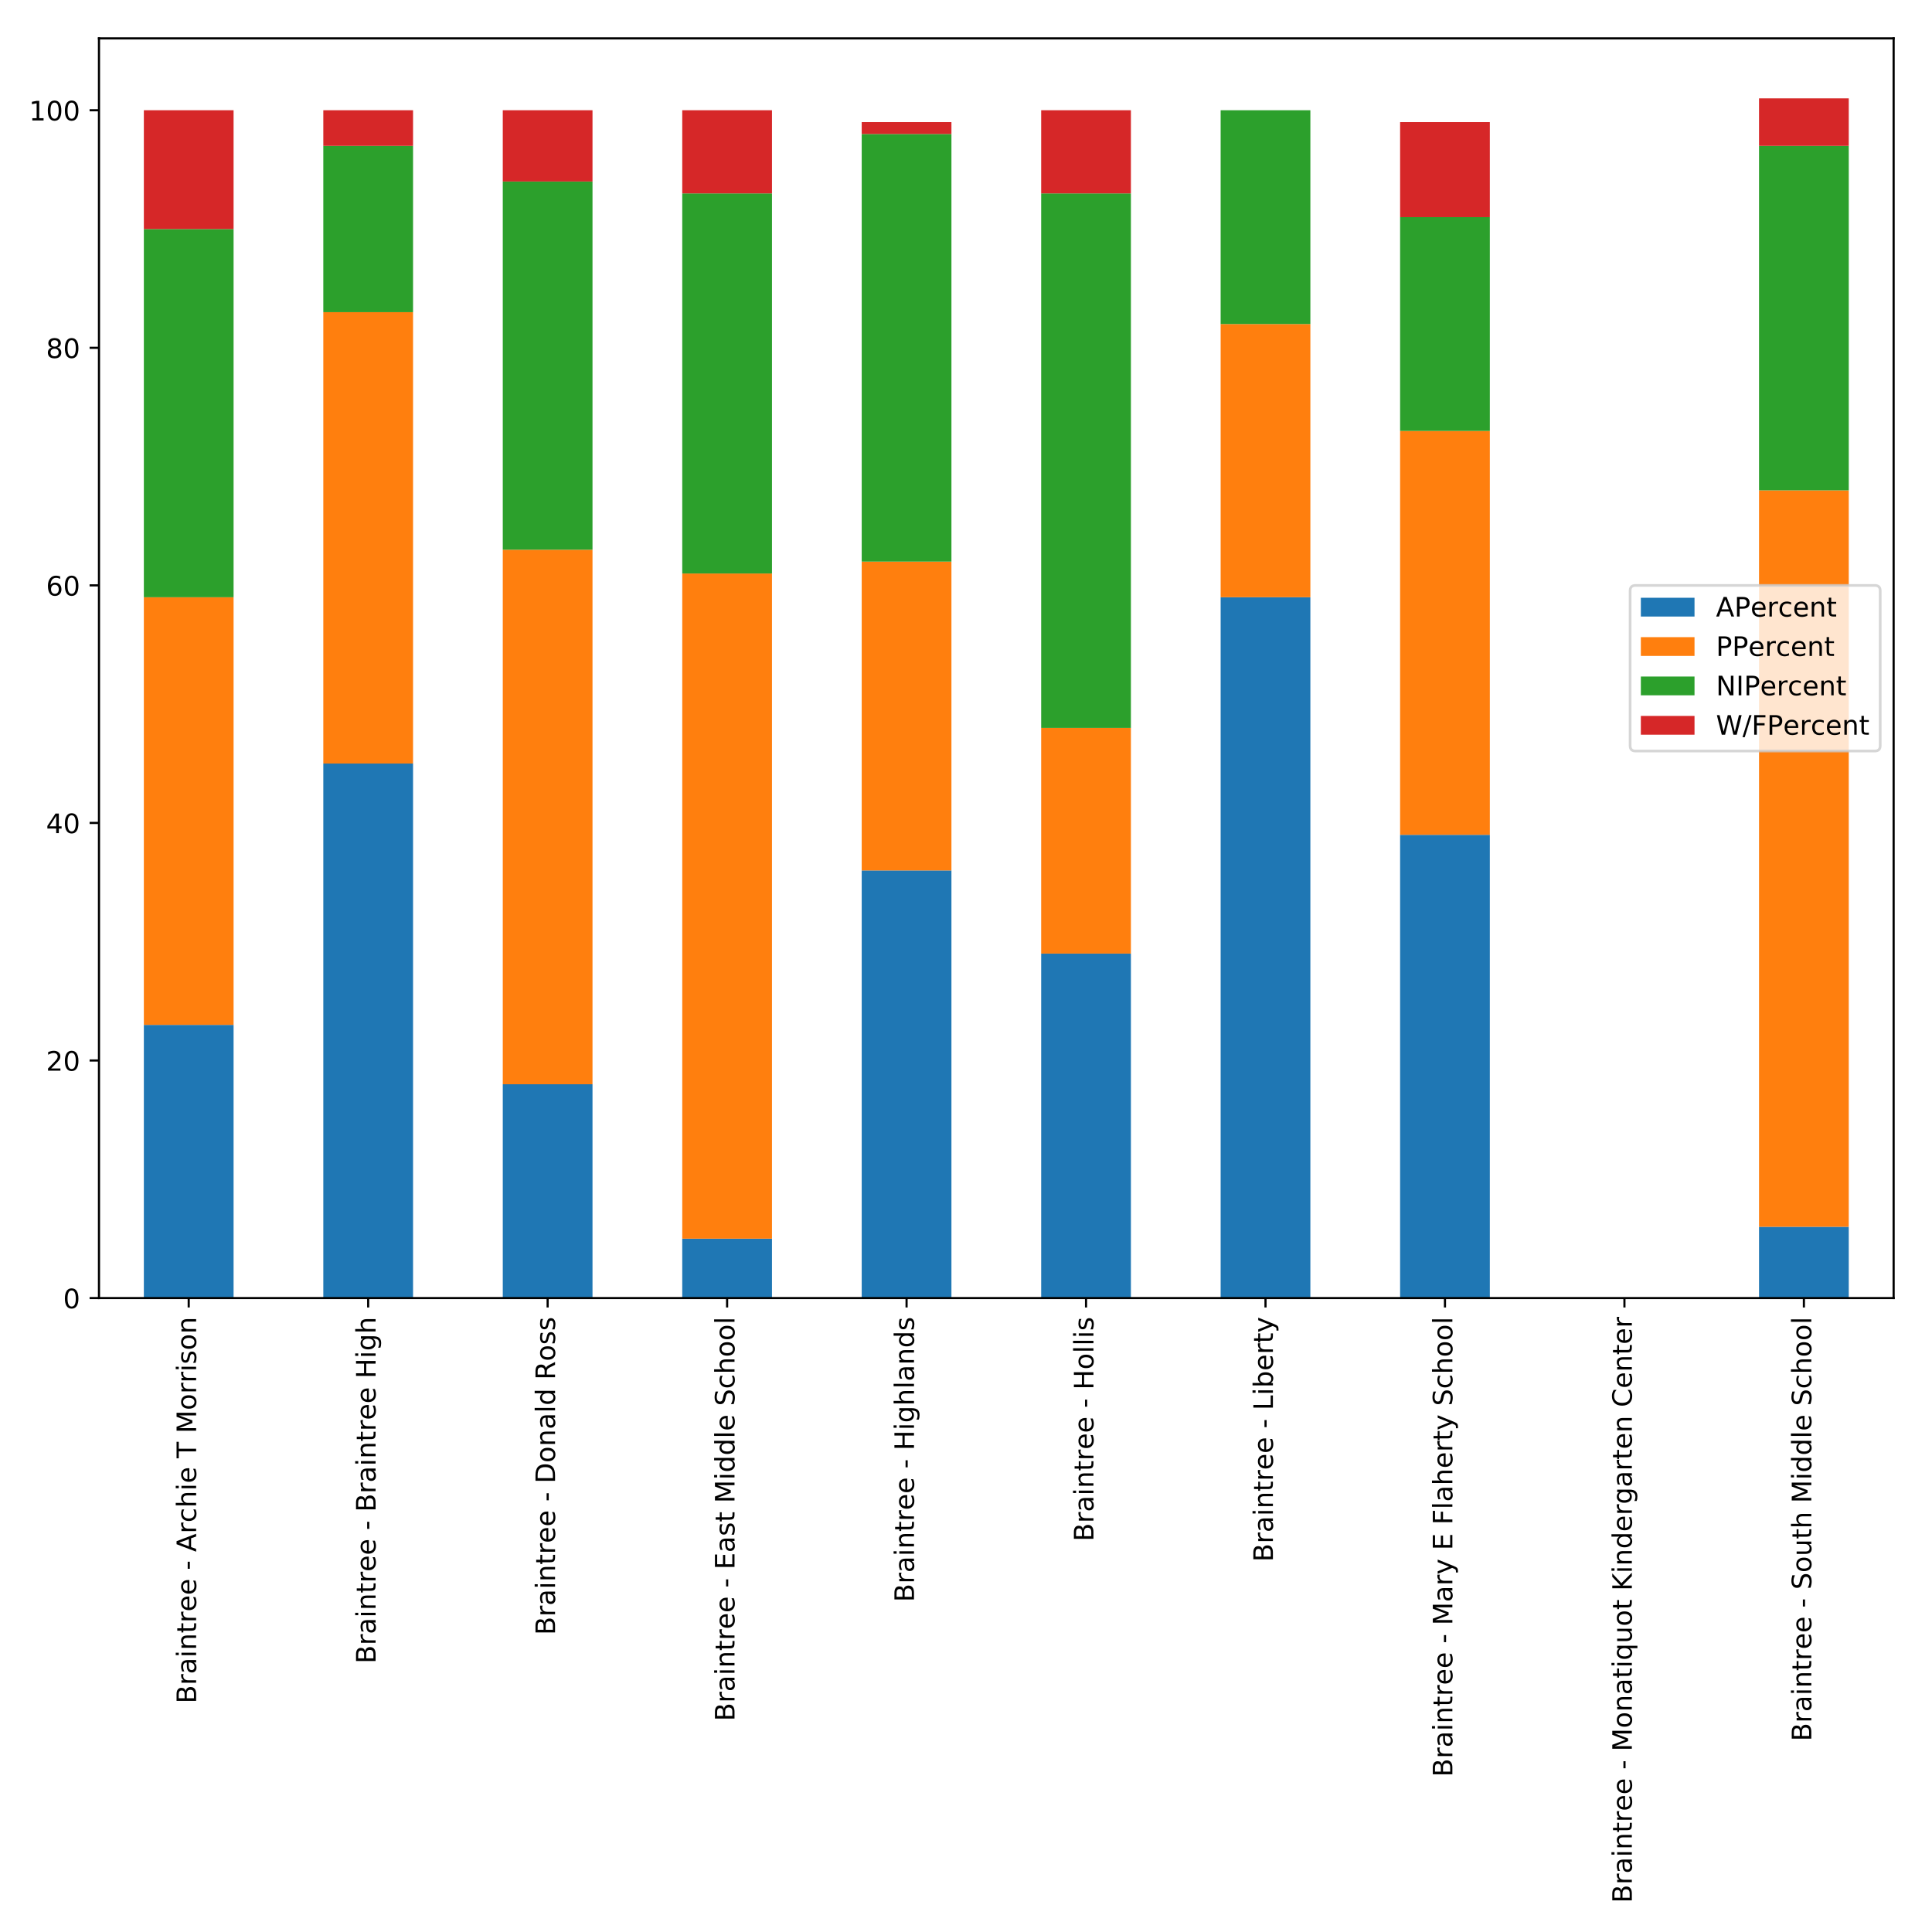 <?xml version="1.0" encoding="utf-8" standalone="no"?>
<!DOCTYPE svg PUBLIC "-//W3C//DTD SVG 1.1//EN"
  "http://www.w3.org/Graphics/SVG/1.1/DTD/svg11.dtd">
<!-- Created with matplotlib (http://matplotlib.org/) -->
<svg height="720pt" version="1.1" viewBox="0 0 720 720" width="720pt" xmlns="http://www.w3.org/2000/svg" xmlns:xlink="http://www.w3.org/1999/xlink">
 <defs>
  <style type="text/css">
*{stroke-linecap:butt;stroke-linejoin:round;}
  </style>
 </defs>
 <g id="figure_1">
  <g id="patch_1">
   <path d="M 0 720 
L 720 720 
L 720 0 
L 0 0 
z
" style="fill:#ffffff;"/>
  </g>
  <g id="axes_1">
   <g id="patch_2">
    <path d="M 36.888 483.753 
L 705.7 483.753 
L 705.7 14.3 
L 36.888 14.3 
z
" style="fill:#ffffff;"/>
   </g>
   <g id="patch_3">
    <path clip-path="url(#pfa1f91195d)" d="M 53.608 483.753 
L 87.048 483.753 
L 87.048 381.939 
L 53.608 381.939 
z
" style="fill:#1f77b4;"/>
   </g>
   <g id="patch_4">
    <path clip-path="url(#pfa1f91195d)" d="M 120.489 483.753 
L 153.93 483.753 
L 153.93 284.551 
L 120.489 284.551 
z
" style="fill:#1f77b4;"/>
   </g>
   <g id="patch_5">
    <path clip-path="url(#pfa1f91195d)" d="M 187.37 483.753 
L 220.811 483.753 
L 220.811 404.072 
L 187.37 404.072 
z
" style="fill:#1f77b4;"/>
   </g>
   <g id="patch_6">
    <path clip-path="url(#pfa1f91195d)" d="M 254.252 483.753 
L 287.692 483.753 
L 287.692 461.62 
L 254.252 461.62 
z
" style="fill:#1f77b4;"/>
   </g>
   <g id="patch_7">
    <path clip-path="url(#pfa1f91195d)" d="M 321.133 483.753 
L 354.573 483.753 
L 354.573 324.391 
L 321.133 324.391 
z
" style="fill:#1f77b4;"/>
   </g>
   <g id="patch_8">
    <path clip-path="url(#pfa1f91195d)" d="M 388.014 483.753 
L 421.455 483.753 
L 421.455 355.378 
L 388.014 355.378 
z
" style="fill:#1f77b4;"/>
   </g>
   <g id="patch_9">
    <path clip-path="url(#pfa1f91195d)" d="M 454.895 483.753 
L 488.336 483.753 
L 488.336 222.577 
L 454.895 222.577 
z
" style="fill:#1f77b4;"/>
   </g>
   <g id="patch_10">
    <path clip-path="url(#pfa1f91195d)" d="M 521.777 483.753 
L 555.217 483.753 
L 555.217 311.111 
L 521.777 311.111 
z
" style="fill:#1f77b4;"/>
   </g>
   <g id="patch_11">
    <path clip-path="url(#pfa1f91195d)" d="M 588.658 483.753 
L 622.098 483.753 
L 622.098 483.753 
L 588.658 483.753 
z
" style="fill:#1f77b4;"/>
   </g>
   <g id="patch_12">
    <path clip-path="url(#pfa1f91195d)" d="M 655.539 483.753 
L 688.98 483.753 
L 688.98 457.193 
L 655.539 457.193 
z
" style="fill:#1f77b4;"/>
   </g>
   <g id="patch_13">
    <path clip-path="url(#pfa1f91195d)" d="M 53.608 381.939 
L 87.048 381.939 
L 87.048 222.577 
L 53.608 222.577 
z
" style="fill:#ff7f0e;"/>
   </g>
   <g id="patch_14">
    <path clip-path="url(#pfa1f91195d)" d="M 120.489 284.551 
L 153.93 284.551 
L 153.93 116.336 
L 120.489 116.336 
z
" style="fill:#ff7f0e;"/>
   </g>
   <g id="patch_15">
    <path clip-path="url(#pfa1f91195d)" d="M 187.37 404.072 
L 220.811 404.072 
L 220.811 204.87 
L 187.37 204.87 
z
" style="fill:#ff7f0e;"/>
   </g>
   <g id="patch_16">
    <path clip-path="url(#pfa1f91195d)" d="M 254.252 461.62 
L 287.692 461.62 
L 287.692 213.724 
L 254.252 213.724 
z
" style="fill:#ff7f0e;"/>
   </g>
   <g id="patch_17">
    <path clip-path="url(#pfa1f91195d)" d="M 321.133 324.391 
L 354.573 324.391 
L 354.573 209.297 
L 321.133 209.297 
z
" style="fill:#ff7f0e;"/>
   </g>
   <g id="patch_18">
    <path clip-path="url(#pfa1f91195d)" d="M 388.014 355.378 
L 421.455 355.378 
L 421.455 271.271 
L 388.014 271.271 
z
" style="fill:#ff7f0e;"/>
   </g>
   <g id="patch_19">
    <path clip-path="url(#pfa1f91195d)" d="M 454.895 222.577 
L 488.336 222.577 
L 488.336 120.762 
L 454.895 120.762 
z
" style="fill:#ff7f0e;"/>
   </g>
   <g id="patch_20">
    <path clip-path="url(#pfa1f91195d)" d="M 521.777 311.111 
L 555.217 311.111 
L 555.217 160.603 
L 521.777 160.603 
z
" style="fill:#ff7f0e;"/>
   </g>
   <g id="patch_21">
    <path clip-path="url(#pfa1f91195d)" d="M 588.658 483.753 
L 622.098 483.753 
L 622.098 483.753 
L 588.658 483.753 
z
" style="fill:#ff7f0e;"/>
   </g>
   <g id="patch_22">
    <path clip-path="url(#pfa1f91195d)" d="M 655.539 457.193 
L 688.98 457.193 
L 688.98 182.737 
L 655.539 182.737 
z
" style="fill:#ff7f0e;"/>
   </g>
   <g id="patch_23">
    <path clip-path="url(#pfa1f91195d)" d="M 53.608 222.577 
L 87.048 222.577 
L 87.048 85.349 
L 53.608 85.349 
z
" style="fill:#2ca02c;"/>
   </g>
   <g id="patch_24">
    <path clip-path="url(#pfa1f91195d)" d="M 120.489 116.336 
L 153.93 116.336 
L 153.93 54.362 
L 120.489 54.362 
z
" style="fill:#2ca02c;"/>
   </g>
   <g id="patch_25">
    <path clip-path="url(#pfa1f91195d)" d="M 187.37 204.87 
L 220.811 204.87 
L 220.811 67.642 
L 187.37 67.642 
z
" style="fill:#2ca02c;"/>
   </g>
   <g id="patch_26">
    <path clip-path="url(#pfa1f91195d)" d="M 254.252 213.724 
L 287.692 213.724 
L 287.692 72.069 
L 254.252 72.069 
z
" style="fill:#2ca02c;"/>
   </g>
   <g id="patch_27">
    <path clip-path="url(#pfa1f91195d)" d="M 321.133 209.297 
L 354.573 209.297 
L 354.573 49.935 
L 321.133 49.935 
z
" style="fill:#2ca02c;"/>
   </g>
   <g id="patch_28">
    <path clip-path="url(#pfa1f91195d)" d="M 388.014 271.271 
L 421.455 271.271 
L 421.455 72.069 
L 388.014 72.069 
z
" style="fill:#2ca02c;"/>
   </g>
   <g id="patch_29">
    <path clip-path="url(#pfa1f91195d)" d="M 454.895 120.762 
L 488.336 120.762 
L 488.336 41.082 
L 454.895 41.082 
z
" style="fill:#2ca02c;"/>
   </g>
   <g id="patch_30">
    <path clip-path="url(#pfa1f91195d)" d="M 521.777 160.603 
L 555.217 160.603 
L 555.217 80.922 
L 521.777 80.922 
z
" style="fill:#2ca02c;"/>
   </g>
   <g id="patch_31">
    <path clip-path="url(#pfa1f91195d)" d="M 588.658 483.753 
L 622.098 483.753 
L 622.098 483.753 
L 588.658 483.753 
z
" style="fill:#2ca02c;"/>
   </g>
   <g id="patch_32">
    <path clip-path="url(#pfa1f91195d)" d="M 655.539 182.737 
L 688.98 182.737 
L 688.98 54.362 
L 655.539 54.362 
z
" style="fill:#2ca02c;"/>
   </g>
   <g id="patch_33">
    <path clip-path="url(#pfa1f91195d)" d="M 53.608 85.349 
L 87.048 85.349 
L 87.048 41.082 
L 53.608 41.082 
z
" style="fill:#d62728;"/>
   </g>
   <g id="patch_34">
    <path clip-path="url(#pfa1f91195d)" d="M 120.489 54.362 
L 153.93 54.362 
L 153.93 41.082 
L 120.489 41.082 
z
" style="fill:#d62728;"/>
   </g>
   <g id="patch_35">
    <path clip-path="url(#pfa1f91195d)" d="M 187.37 67.642 
L 220.811 67.642 
L 220.811 41.082 
L 187.37 41.082 
z
" style="fill:#d62728;"/>
   </g>
   <g id="patch_36">
    <path clip-path="url(#pfa1f91195d)" d="M 254.252 72.069 
L 287.692 72.069 
L 287.692 41.082 
L 254.252 41.082 
z
" style="fill:#d62728;"/>
   </g>
   <g id="patch_37">
    <path clip-path="url(#pfa1f91195d)" d="M 321.133 49.935 
L 354.573 49.935 
L 354.573 45.508 
L 321.133 45.508 
z
" style="fill:#d62728;"/>
   </g>
   <g id="patch_38">
    <path clip-path="url(#pfa1f91195d)" d="M 388.014 72.069 
L 421.455 72.069 
L 421.455 41.082 
L 388.014 41.082 
z
" style="fill:#d62728;"/>
   </g>
   <g id="patch_39">
    <path clip-path="url(#pfa1f91195d)" d="M 454.895 483.753 
L 488.336 483.753 
L 488.336 483.753 
L 454.895 483.753 
z
" style="fill:#d62728;"/>
   </g>
   <g id="patch_40">
    <path clip-path="url(#pfa1f91195d)" d="M 521.777 80.922 
L 555.217 80.922 
L 555.217 45.508 
L 521.777 45.508 
z
" style="fill:#d62728;"/>
   </g>
   <g id="patch_41">
    <path clip-path="url(#pfa1f91195d)" d="M 588.658 483.753 
L 622.098 483.753 
L 622.098 483.753 
L 588.658 483.753 
z
" style="fill:#d62728;"/>
   </g>
   <g id="patch_42">
    <path clip-path="url(#pfa1f91195d)" d="M 655.539 54.362 
L 688.98 54.362 
L 688.98 36.655 
L 655.539 36.655 
z
" style="fill:#d62728;"/>
   </g>
   <g id="matplotlib.axis_1">
    <g id="xtick_1">
     <g id="line2d_1">
      <defs>
       <path d="M 0 0 
L 0 3.5 
" id="m76ade1bb5c" style="stroke:#000000;stroke-width:0.8;"/>
      </defs>
      <g>
       <use style="stroke:#000000;stroke-width:0.8;" x="70.328" xlink:href="#m76ade1bb5c" y="483.753"/>
      </g>
     </g>
     <g id="text_1">
      <!-- Braintree - Archie T Morrison -->
      <defs>
       <path d="M 19.672 34.812 
L 19.672 8.109 
L 35.5 8.109 
Q 43.453 8.109 47.281 11.406 
Q 51.125 14.703 51.125 21.484 
Q 51.125 28.328 47.281 31.562 
Q 43.453 34.812 35.5 34.812 
z
M 19.672 64.797 
L 19.672 42.828 
L 34.281 42.828 
Q 41.5 42.828 45.031 45.531 
Q 48.578 48.25 48.578 53.812 
Q 48.578 59.328 45.031 62.062 
Q 41.5 64.797 34.281 64.797 
z
M 9.812 72.906 
L 35.016 72.906 
Q 46.297 72.906 52.391 68.219 
Q 58.5 63.531 58.5 54.891 
Q 58.5 48.188 55.375 44.234 
Q 52.25 40.281 46.188 39.312 
Q 53.469 37.75 57.5 32.781 
Q 61.531 27.828 61.531 20.406 
Q 61.531 10.641 54.891 5.312 
Q 48.25 0 35.984 0 
L 9.812 0 
z
" id="DejaVuSans-42"/>
       <path d="M 41.109 46.297 
Q 39.594 47.172 37.812 47.578 
Q 36.031 48 33.891 48 
Q 26.266 48 22.188 43.047 
Q 18.109 38.094 18.109 28.812 
L 18.109 0 
L 9.078 0 
L 9.078 54.688 
L 18.109 54.688 
L 18.109 46.188 
Q 20.953 51.172 25.484 53.578 
Q 30.031 56 36.531 56 
Q 37.453 56 38.578 55.875 
Q 39.703 55.766 41.062 55.516 
z
" id="DejaVuSans-72"/>
       <path d="M 34.281 27.484 
Q 23.391 27.484 19.188 25 
Q 14.984 22.516 14.984 16.5 
Q 14.984 11.719 18.141 8.906 
Q 21.297 6.109 26.703 6.109 
Q 34.188 6.109 38.703 11.406 
Q 43.219 16.703 43.219 25.484 
L 43.219 27.484 
z
M 52.203 31.203 
L 52.203 0 
L 43.219 0 
L 43.219 8.297 
Q 40.141 3.328 35.547 0.953 
Q 30.953 -1.422 24.312 -1.422 
Q 15.922 -1.422 10.953 3.297 
Q 6 8.016 6 15.922 
Q 6 25.141 12.172 29.828 
Q 18.359 34.516 30.609 34.516 
L 43.219 34.516 
L 43.219 35.406 
Q 43.219 41.609 39.141 45 
Q 35.062 48.391 27.688 48.391 
Q 23 48.391 18.547 47.266 
Q 14.109 46.141 10.016 43.891 
L 10.016 52.203 
Q 14.938 54.109 19.578 55.047 
Q 24.219 56 28.609 56 
Q 40.484 56 46.344 49.844 
Q 52.203 43.703 52.203 31.203 
z
" id="DejaVuSans-61"/>
       <path d="M 9.422 54.688 
L 18.406 54.688 
L 18.406 0 
L 9.422 0 
z
M 9.422 75.984 
L 18.406 75.984 
L 18.406 64.594 
L 9.422 64.594 
z
" id="DejaVuSans-69"/>
       <path d="M 54.891 33.016 
L 54.891 0 
L 45.906 0 
L 45.906 32.719 
Q 45.906 40.484 42.875 44.328 
Q 39.844 48.188 33.797 48.188 
Q 26.516 48.188 22.312 43.547 
Q 18.109 38.922 18.109 30.906 
L 18.109 0 
L 9.078 0 
L 9.078 54.688 
L 18.109 54.688 
L 18.109 46.188 
Q 21.344 51.125 25.703 53.562 
Q 30.078 56 35.797 56 
Q 45.219 56 50.047 50.172 
Q 54.891 44.344 54.891 33.016 
z
" id="DejaVuSans-6e"/>
       <path d="M 18.312 70.219 
L 18.312 54.688 
L 36.812 54.688 
L 36.812 47.703 
L 18.312 47.703 
L 18.312 18.016 
Q 18.312 11.328 20.141 9.422 
Q 21.969 7.516 27.594 7.516 
L 36.812 7.516 
L 36.812 0 
L 27.594 0 
Q 17.188 0 13.234 3.875 
Q 9.281 7.766 9.281 18.016 
L 9.281 47.703 
L 2.688 47.703 
L 2.688 54.688 
L 9.281 54.688 
L 9.281 70.219 
z
" id="DejaVuSans-74"/>
       <path d="M 56.203 29.594 
L 56.203 25.203 
L 14.891 25.203 
Q 15.484 15.922 20.484 11.062 
Q 25.484 6.203 34.422 6.203 
Q 39.594 6.203 44.453 7.469 
Q 49.312 8.734 54.109 11.281 
L 54.109 2.781 
Q 49.266 0.734 44.188 -0.344 
Q 39.109 -1.422 33.891 -1.422 
Q 20.797 -1.422 13.156 6.188 
Q 5.516 13.812 5.516 26.812 
Q 5.516 40.234 12.766 48.109 
Q 20.016 56 32.328 56 
Q 43.359 56 49.781 48.891 
Q 56.203 41.797 56.203 29.594 
z
M 47.219 32.234 
Q 47.125 39.594 43.094 43.984 
Q 39.062 48.391 32.422 48.391 
Q 24.906 48.391 20.391 44.141 
Q 15.875 39.891 15.188 32.172 
z
" id="DejaVuSans-65"/>
       <path id="DejaVuSans-20"/>
       <path d="M 4.891 31.391 
L 31.203 31.391 
L 31.203 23.391 
L 4.891 23.391 
z
" id="DejaVuSans-2d"/>
       <path d="M 34.188 63.188 
L 20.797 26.906 
L 47.609 26.906 
z
M 28.609 72.906 
L 39.797 72.906 
L 67.578 0 
L 57.328 0 
L 50.688 18.703 
L 17.828 18.703 
L 11.188 0 
L 0.781 0 
z
" id="DejaVuSans-41"/>
       <path d="M 48.781 52.594 
L 48.781 44.188 
Q 44.969 46.297 41.141 47.344 
Q 37.312 48.391 33.406 48.391 
Q 24.656 48.391 19.812 42.844 
Q 14.984 37.312 14.984 27.297 
Q 14.984 17.281 19.812 11.734 
Q 24.656 6.203 33.406 6.203 
Q 37.312 6.203 41.141 7.25 
Q 44.969 8.297 48.781 10.406 
L 48.781 2.094 
Q 45.016 0.344 40.984 -0.531 
Q 36.969 -1.422 32.422 -1.422 
Q 20.062 -1.422 12.781 6.344 
Q 5.516 14.109 5.516 27.297 
Q 5.516 40.672 12.859 48.328 
Q 20.219 56 33.016 56 
Q 37.156 56 41.109 55.141 
Q 45.062 54.297 48.781 52.594 
z
" id="DejaVuSans-63"/>
       <path d="M 54.891 33.016 
L 54.891 0 
L 45.906 0 
L 45.906 32.719 
Q 45.906 40.484 42.875 44.328 
Q 39.844 48.188 33.797 48.188 
Q 26.516 48.188 22.312 43.547 
Q 18.109 38.922 18.109 30.906 
L 18.109 0 
L 9.078 0 
L 9.078 75.984 
L 18.109 75.984 
L 18.109 46.188 
Q 21.344 51.125 25.703 53.562 
Q 30.078 56 35.797 56 
Q 45.219 56 50.047 50.172 
Q 54.891 44.344 54.891 33.016 
z
" id="DejaVuSans-68"/>
       <path d="M -0.297 72.906 
L 61.375 72.906 
L 61.375 64.594 
L 35.5 64.594 
L 35.5 0 
L 25.594 0 
L 25.594 64.594 
L -0.297 64.594 
z
" id="DejaVuSans-54"/>
       <path d="M 9.812 72.906 
L 24.516 72.906 
L 43.109 23.297 
L 61.812 72.906 
L 76.516 72.906 
L 76.516 0 
L 66.891 0 
L 66.891 64.016 
L 48.094 14.016 
L 38.188 14.016 
L 19.391 64.016 
L 19.391 0 
L 9.812 0 
z
" id="DejaVuSans-4d"/>
       <path d="M 30.609 48.391 
Q 23.391 48.391 19.188 42.75 
Q 14.984 37.109 14.984 27.297 
Q 14.984 17.484 19.156 11.844 
Q 23.344 6.203 30.609 6.203 
Q 37.797 6.203 41.984 11.859 
Q 46.188 17.531 46.188 27.297 
Q 46.188 37.016 41.984 42.703 
Q 37.797 48.391 30.609 48.391 
z
M 30.609 56 
Q 42.328 56 49.016 48.375 
Q 55.719 40.766 55.719 27.297 
Q 55.719 13.875 49.016 6.219 
Q 42.328 -1.422 30.609 -1.422 
Q 18.844 -1.422 12.172 6.219 
Q 5.516 13.875 5.516 27.297 
Q 5.516 40.766 12.172 48.375 
Q 18.844 56 30.609 56 
z
" id="DejaVuSans-6f"/>
       <path d="M 44.281 53.078 
L 44.281 44.578 
Q 40.484 46.531 36.375 47.5 
Q 32.281 48.484 27.875 48.484 
Q 21.188 48.484 17.844 46.438 
Q 14.5 44.391 14.5 40.281 
Q 14.5 37.156 16.891 35.375 
Q 19.281 33.594 26.516 31.984 
L 29.594 31.297 
Q 39.156 29.25 43.188 25.516 
Q 47.219 21.781 47.219 15.094 
Q 47.219 7.469 41.188 3.016 
Q 35.156 -1.422 24.609 -1.422 
Q 20.219 -1.422 15.453 -0.562 
Q 10.688 0.297 5.422 2 
L 5.422 11.281 
Q 10.406 8.688 15.234 7.391 
Q 20.062 6.109 24.812 6.109 
Q 31.156 6.109 34.562 8.281 
Q 37.984 10.453 37.984 14.406 
Q 37.984 18.062 35.516 20.016 
Q 33.062 21.969 24.703 23.781 
L 21.578 24.516 
Q 13.234 26.266 9.516 29.906 
Q 5.812 33.547 5.812 39.891 
Q 5.812 47.609 11.281 51.797 
Q 16.75 56 26.812 56 
Q 31.781 56 36.172 55.266 
Q 40.578 54.547 44.281 53.078 
z
" id="DejaVuSans-73"/>
      </defs>
      <g transform="translate(73.088 634.858)rotate(-90)scale(0.1 -0.1)">
       <use xlink:href="#DejaVuSans-42"/>
       <use x="68.604" xlink:href="#DejaVuSans-72"/>
       <use x="109.717" xlink:href="#DejaVuSans-61"/>
       <use x="170.996" xlink:href="#DejaVuSans-69"/>
       <use x="198.779" xlink:href="#DejaVuSans-6e"/>
       <use x="262.158" xlink:href="#DejaVuSans-74"/>
       <use x="301.367" xlink:href="#DejaVuSans-72"/>
       <use x="342.449" xlink:href="#DejaVuSans-65"/>
       <use x="403.973" xlink:href="#DejaVuSans-65"/>
       <use x="465.496" xlink:href="#DejaVuSans-20"/>
       <use x="497.283" xlink:href="#DejaVuSans-2d"/>
       <use x="533.367" xlink:href="#DejaVuSans-20"/>
       <use x="565.154" xlink:href="#DejaVuSans-41"/>
       <use x="633.562" xlink:href="#DejaVuSans-72"/>
       <use x="674.645" xlink:href="#DejaVuSans-63"/>
       <use x="729.625" xlink:href="#DejaVuSans-68"/>
       <use x="793.004" xlink:href="#DejaVuSans-69"/>
       <use x="820.787" xlink:href="#DejaVuSans-65"/>
       <use x="882.311" xlink:href="#DejaVuSans-20"/>
       <use x="914.098" xlink:href="#DejaVuSans-54"/>
       <use x="975.182" xlink:href="#DejaVuSans-20"/>
       <use x="1006.969" xlink:href="#DejaVuSans-4d"/>
       <use x="1093.248" xlink:href="#DejaVuSans-6f"/>
       <use x="1154.43" xlink:href="#DejaVuSans-72"/>
       <use x="1195.527" xlink:href="#DejaVuSans-72"/>
       <use x="1236.641" xlink:href="#DejaVuSans-69"/>
       <use x="1264.424" xlink:href="#DejaVuSans-73"/>
       <use x="1316.523" xlink:href="#DejaVuSans-6f"/>
       <use x="1377.705" xlink:href="#DejaVuSans-6e"/>
      </g>
     </g>
    </g>
    <g id="xtick_2">
     <g id="line2d_2">
      <g>
       <use style="stroke:#000000;stroke-width:0.8;" x="137.209" xlink:href="#m76ade1bb5c" y="483.753"/>
      </g>
     </g>
     <g id="text_2">
      <!-- Braintree - Braintree High -->
      <defs>
       <path d="M 9.812 72.906 
L 19.672 72.906 
L 19.672 43.016 
L 55.516 43.016 
L 55.516 72.906 
L 65.375 72.906 
L 65.375 0 
L 55.516 0 
L 55.516 34.719 
L 19.672 34.719 
L 19.672 0 
L 9.812 0 
z
" id="DejaVuSans-48"/>
       <path d="M 45.406 27.984 
Q 45.406 37.75 41.375 43.109 
Q 37.359 48.484 30.078 48.484 
Q 22.859 48.484 18.828 43.109 
Q 14.797 37.75 14.797 27.984 
Q 14.797 18.266 18.828 12.891 
Q 22.859 7.516 30.078 7.516 
Q 37.359 7.516 41.375 12.891 
Q 45.406 18.266 45.406 27.984 
z
M 54.391 6.781 
Q 54.391 -7.172 48.188 -13.984 
Q 42 -20.797 29.203 -20.797 
Q 24.469 -20.797 20.266 -20.094 
Q 16.062 -19.391 12.109 -17.922 
L 12.109 -9.188 
Q 16.062 -11.328 19.922 -12.344 
Q 23.781 -13.375 27.781 -13.375 
Q 36.625 -13.375 41.016 -8.766 
Q 45.406 -4.156 45.406 5.172 
L 45.406 9.625 
Q 42.625 4.781 38.281 2.391 
Q 33.938 0 27.875 0 
Q 17.828 0 11.672 7.656 
Q 5.516 15.328 5.516 27.984 
Q 5.516 40.672 11.672 48.328 
Q 17.828 56 27.875 56 
Q 33.938 56 38.281 53.609 
Q 42.625 51.219 45.406 46.391 
L 45.406 54.688 
L 54.391 54.688 
z
" id="DejaVuSans-67"/>
      </defs>
      <g transform="translate(139.969 619.98)rotate(-90)scale(0.1 -0.1)">
       <use xlink:href="#DejaVuSans-42"/>
       <use x="68.604" xlink:href="#DejaVuSans-72"/>
       <use x="109.717" xlink:href="#DejaVuSans-61"/>
       <use x="170.996" xlink:href="#DejaVuSans-69"/>
       <use x="198.779" xlink:href="#DejaVuSans-6e"/>
       <use x="262.158" xlink:href="#DejaVuSans-74"/>
       <use x="301.367" xlink:href="#DejaVuSans-72"/>
       <use x="342.449" xlink:href="#DejaVuSans-65"/>
       <use x="403.973" xlink:href="#DejaVuSans-65"/>
       <use x="465.496" xlink:href="#DejaVuSans-20"/>
       <use x="497.283" xlink:href="#DejaVuSans-2d"/>
       <use x="533.367" xlink:href="#DejaVuSans-20"/>
       <use x="565.154" xlink:href="#DejaVuSans-42"/>
       <use x="633.758" xlink:href="#DejaVuSans-72"/>
       <use x="674.871" xlink:href="#DejaVuSans-61"/>
       <use x="736.15" xlink:href="#DejaVuSans-69"/>
       <use x="763.934" xlink:href="#DejaVuSans-6e"/>
       <use x="827.312" xlink:href="#DejaVuSans-74"/>
       <use x="866.521" xlink:href="#DejaVuSans-72"/>
       <use x="907.604" xlink:href="#DejaVuSans-65"/>
       <use x="969.127" xlink:href="#DejaVuSans-65"/>
       <use x="1030.65" xlink:href="#DejaVuSans-20"/>
       <use x="1062.438" xlink:href="#DejaVuSans-48"/>
       <use x="1137.633" xlink:href="#DejaVuSans-69"/>
       <use x="1165.416" xlink:href="#DejaVuSans-67"/>
       <use x="1228.893" xlink:href="#DejaVuSans-68"/>
      </g>
     </g>
    </g>
    <g id="xtick_3">
     <g id="line2d_3">
      <g>
       <use style="stroke:#000000;stroke-width:0.8;" x="204.091" xlink:href="#m76ade1bb5c" y="483.753"/>
      </g>
     </g>
     <g id="text_3">
      <!-- Braintree - Donald Ross -->
      <defs>
       <path d="M 19.672 64.797 
L 19.672 8.109 
L 31.594 8.109 
Q 46.688 8.109 53.688 14.938 
Q 60.688 21.781 60.688 36.531 
Q 60.688 51.172 53.688 57.984 
Q 46.688 64.797 31.594 64.797 
z
M 9.812 72.906 
L 30.078 72.906 
Q 51.266 72.906 61.172 64.094 
Q 71.094 55.281 71.094 36.531 
Q 71.094 17.672 61.125 8.828 
Q 51.172 0 30.078 0 
L 9.812 0 
z
" id="DejaVuSans-44"/>
       <path d="M 9.422 75.984 
L 18.406 75.984 
L 18.406 0 
L 9.422 0 
z
" id="DejaVuSans-6c"/>
       <path d="M 45.406 46.391 
L 45.406 75.984 
L 54.391 75.984 
L 54.391 0 
L 45.406 0 
L 45.406 8.203 
Q 42.578 3.328 38.25 0.953 
Q 33.938 -1.422 27.875 -1.422 
Q 17.969 -1.422 11.734 6.484 
Q 5.516 14.406 5.516 27.297 
Q 5.516 40.188 11.734 48.094 
Q 17.969 56 27.875 56 
Q 33.938 56 38.25 53.625 
Q 42.578 51.266 45.406 46.391 
z
M 14.797 27.297 
Q 14.797 17.391 18.875 11.75 
Q 22.953 6.109 30.078 6.109 
Q 37.203 6.109 41.297 11.75 
Q 45.406 17.391 45.406 27.297 
Q 45.406 37.203 41.297 42.844 
Q 37.203 48.484 30.078 48.484 
Q 22.953 48.484 18.875 42.844 
Q 14.797 37.203 14.797 27.297 
z
" id="DejaVuSans-64"/>
       <path d="M 44.391 34.188 
Q 47.562 33.109 50.562 29.594 
Q 53.562 26.078 56.594 19.922 
L 66.609 0 
L 56 0 
L 46.688 18.703 
Q 43.062 26.031 39.672 28.422 
Q 36.281 30.812 30.422 30.812 
L 19.672 30.812 
L 19.672 0 
L 9.812 0 
L 9.812 72.906 
L 32.078 72.906 
Q 44.578 72.906 50.734 67.672 
Q 56.891 62.453 56.891 51.906 
Q 56.891 45.016 53.688 40.469 
Q 50.484 35.938 44.391 34.188 
z
M 19.672 64.797 
L 19.672 38.922 
L 32.078 38.922 
Q 39.203 38.922 42.844 42.219 
Q 46.484 45.516 46.484 51.906 
Q 46.484 58.297 42.844 61.547 
Q 39.203 64.797 32.078 64.797 
z
" id="DejaVuSans-52"/>
      </defs>
      <g transform="translate(206.85 609.336)rotate(-90)scale(0.1 -0.1)">
       <use xlink:href="#DejaVuSans-42"/>
       <use x="68.604" xlink:href="#DejaVuSans-72"/>
       <use x="109.717" xlink:href="#DejaVuSans-61"/>
       <use x="170.996" xlink:href="#DejaVuSans-69"/>
       <use x="198.779" xlink:href="#DejaVuSans-6e"/>
       <use x="262.158" xlink:href="#DejaVuSans-74"/>
       <use x="301.367" xlink:href="#DejaVuSans-72"/>
       <use x="342.449" xlink:href="#DejaVuSans-65"/>
       <use x="403.973" xlink:href="#DejaVuSans-65"/>
       <use x="465.496" xlink:href="#DejaVuSans-20"/>
       <use x="497.283" xlink:href="#DejaVuSans-2d"/>
       <use x="533.367" xlink:href="#DejaVuSans-20"/>
       <use x="565.154" xlink:href="#DejaVuSans-44"/>
       <use x="642.156" xlink:href="#DejaVuSans-6f"/>
       <use x="703.338" xlink:href="#DejaVuSans-6e"/>
       <use x="766.717" xlink:href="#DejaVuSans-61"/>
       <use x="827.996" xlink:href="#DejaVuSans-6c"/>
       <use x="855.779" xlink:href="#DejaVuSans-64"/>
       <use x="919.256" xlink:href="#DejaVuSans-20"/>
       <use x="951.043" xlink:href="#DejaVuSans-52"/>
       <use x="1020.463" xlink:href="#DejaVuSans-6f"/>
       <use x="1081.645" xlink:href="#DejaVuSans-73"/>
       <use x="1133.744" xlink:href="#DejaVuSans-73"/>
      </g>
     </g>
    </g>
    <g id="xtick_4">
     <g id="line2d_4">
      <g>
       <use style="stroke:#000000;stroke-width:0.8;" x="270.972" xlink:href="#m76ade1bb5c" y="483.753"/>
      </g>
     </g>
     <g id="text_4">
      <!-- Braintree - East Middle School -->
      <defs>
       <path d="M 9.812 72.906 
L 55.906 72.906 
L 55.906 64.594 
L 19.672 64.594 
L 19.672 43.016 
L 54.391 43.016 
L 54.391 34.719 
L 19.672 34.719 
L 19.672 8.297 
L 56.781 8.297 
L 56.781 0 
L 9.812 0 
z
" id="DejaVuSans-45"/>
       <path d="M 53.516 70.516 
L 53.516 60.891 
Q 47.906 63.578 42.922 64.891 
Q 37.938 66.219 33.297 66.219 
Q 25.25 66.219 20.875 63.094 
Q 16.5 59.969 16.5 54.203 
Q 16.5 49.359 19.406 46.891 
Q 22.312 44.438 30.422 42.922 
L 36.375 41.703 
Q 47.406 39.594 52.656 34.297 
Q 57.906 29 57.906 20.125 
Q 57.906 9.516 50.797 4.047 
Q 43.703 -1.422 29.984 -1.422 
Q 24.812 -1.422 18.969 -0.25 
Q 13.141 0.922 6.891 3.219 
L 6.891 13.375 
Q 12.891 10.016 18.656 8.297 
Q 24.422 6.594 29.984 6.594 
Q 38.422 6.594 43.016 9.906 
Q 47.609 13.234 47.609 19.391 
Q 47.609 24.75 44.312 27.781 
Q 41.016 30.812 33.5 32.328 
L 27.484 33.5 
Q 16.453 35.688 11.516 40.375 
Q 6.594 45.062 6.594 53.422 
Q 6.594 63.094 13.406 68.656 
Q 20.219 74.219 32.172 74.219 
Q 37.312 74.219 42.625 73.281 
Q 47.953 72.359 53.516 70.516 
z
" id="DejaVuSans-53"/>
      </defs>
      <g transform="translate(273.731 641.434)rotate(-90)scale(0.1 -0.1)">
       <use xlink:href="#DejaVuSans-42"/>
       <use x="68.604" xlink:href="#DejaVuSans-72"/>
       <use x="109.717" xlink:href="#DejaVuSans-61"/>
       <use x="170.996" xlink:href="#DejaVuSans-69"/>
       <use x="198.779" xlink:href="#DejaVuSans-6e"/>
       <use x="262.158" xlink:href="#DejaVuSans-74"/>
       <use x="301.367" xlink:href="#DejaVuSans-72"/>
       <use x="342.449" xlink:href="#DejaVuSans-65"/>
       <use x="403.973" xlink:href="#DejaVuSans-65"/>
       <use x="465.496" xlink:href="#DejaVuSans-20"/>
       <use x="497.283" xlink:href="#DejaVuSans-2d"/>
       <use x="533.367" xlink:href="#DejaVuSans-20"/>
       <use x="565.154" xlink:href="#DejaVuSans-45"/>
       <use x="628.338" xlink:href="#DejaVuSans-61"/>
       <use x="689.617" xlink:href="#DejaVuSans-73"/>
       <use x="741.717" xlink:href="#DejaVuSans-74"/>
       <use x="780.926" xlink:href="#DejaVuSans-20"/>
       <use x="812.713" xlink:href="#DejaVuSans-4d"/>
       <use x="898.992" xlink:href="#DejaVuSans-69"/>
       <use x="926.775" xlink:href="#DejaVuSans-64"/>
       <use x="990.252" xlink:href="#DejaVuSans-64"/>
       <use x="1053.729" xlink:href="#DejaVuSans-6c"/>
       <use x="1081.512" xlink:href="#DejaVuSans-65"/>
       <use x="1143.035" xlink:href="#DejaVuSans-20"/>
       <use x="1174.822" xlink:href="#DejaVuSans-53"/>
       <use x="1238.299" xlink:href="#DejaVuSans-63"/>
       <use x="1293.279" xlink:href="#DejaVuSans-68"/>
       <use x="1356.658" xlink:href="#DejaVuSans-6f"/>
       <use x="1417.84" xlink:href="#DejaVuSans-6f"/>
       <use x="1479.021" xlink:href="#DejaVuSans-6c"/>
      </g>
     </g>
    </g>
    <g id="xtick_5">
     <g id="line2d_5">
      <g>
       <use style="stroke:#000000;stroke-width:0.8;" x="337.853" xlink:href="#m76ade1bb5c" y="483.753"/>
      </g>
     </g>
     <g id="text_5">
      <!-- Braintree - Highlands -->
      <g transform="translate(340.613 597.053)rotate(-90)scale(0.1 -0.1)">
       <use xlink:href="#DejaVuSans-42"/>
       <use x="68.604" xlink:href="#DejaVuSans-72"/>
       <use x="109.717" xlink:href="#DejaVuSans-61"/>
       <use x="170.996" xlink:href="#DejaVuSans-69"/>
       <use x="198.779" xlink:href="#DejaVuSans-6e"/>
       <use x="262.158" xlink:href="#DejaVuSans-74"/>
       <use x="301.367" xlink:href="#DejaVuSans-72"/>
       <use x="342.449" xlink:href="#DejaVuSans-65"/>
       <use x="403.973" xlink:href="#DejaVuSans-65"/>
       <use x="465.496" xlink:href="#DejaVuSans-20"/>
       <use x="497.283" xlink:href="#DejaVuSans-2d"/>
       <use x="533.367" xlink:href="#DejaVuSans-20"/>
       <use x="565.154" xlink:href="#DejaVuSans-48"/>
       <use x="640.35" xlink:href="#DejaVuSans-69"/>
       <use x="668.133" xlink:href="#DejaVuSans-67"/>
       <use x="731.609" xlink:href="#DejaVuSans-68"/>
       <use x="794.988" xlink:href="#DejaVuSans-6c"/>
       <use x="822.771" xlink:href="#DejaVuSans-61"/>
       <use x="884.051" xlink:href="#DejaVuSans-6e"/>
       <use x="947.43" xlink:href="#DejaVuSans-64"/>
       <use x="1010.906" xlink:href="#DejaVuSans-73"/>
      </g>
     </g>
    </g>
    <g id="xtick_6">
     <g id="line2d_6">
      <g>
       <use style="stroke:#000000;stroke-width:0.8;" x="404.734" xlink:href="#m76ade1bb5c" y="483.753"/>
      </g>
     </g>
     <g id="text_6">
      <!-- Braintree - Hollis -->
      <g transform="translate(407.494 574.45)rotate(-90)scale(0.1 -0.1)">
       <use xlink:href="#DejaVuSans-42"/>
       <use x="68.604" xlink:href="#DejaVuSans-72"/>
       <use x="109.717" xlink:href="#DejaVuSans-61"/>
       <use x="170.996" xlink:href="#DejaVuSans-69"/>
       <use x="198.779" xlink:href="#DejaVuSans-6e"/>
       <use x="262.158" xlink:href="#DejaVuSans-74"/>
       <use x="301.367" xlink:href="#DejaVuSans-72"/>
       <use x="342.449" xlink:href="#DejaVuSans-65"/>
       <use x="403.973" xlink:href="#DejaVuSans-65"/>
       <use x="465.496" xlink:href="#DejaVuSans-20"/>
       <use x="497.283" xlink:href="#DejaVuSans-2d"/>
       <use x="533.367" xlink:href="#DejaVuSans-20"/>
       <use x="565.154" xlink:href="#DejaVuSans-48"/>
       <use x="640.35" xlink:href="#DejaVuSans-6f"/>
       <use x="701.531" xlink:href="#DejaVuSans-6c"/>
       <use x="729.314" xlink:href="#DejaVuSans-6c"/>
       <use x="757.098" xlink:href="#DejaVuSans-69"/>
       <use x="784.881" xlink:href="#DejaVuSans-73"/>
      </g>
     </g>
    </g>
    <g id="xtick_7">
     <g id="line2d_7">
      <g>
       <use style="stroke:#000000;stroke-width:0.8;" x="471.616" xlink:href="#m76ade1bb5c" y="483.753"/>
      </g>
     </g>
     <g id="text_7">
      <!-- Braintree - Liberty -->
      <defs>
       <path d="M 9.812 72.906 
L 19.672 72.906 
L 19.672 8.297 
L 55.172 8.297 
L 55.172 0 
L 9.812 0 
z
" id="DejaVuSans-4c"/>
       <path d="M 48.688 27.297 
Q 48.688 37.203 44.609 42.844 
Q 40.531 48.484 33.406 48.484 
Q 26.266 48.484 22.188 42.844 
Q 18.109 37.203 18.109 27.297 
Q 18.109 17.391 22.188 11.75 
Q 26.266 6.109 33.406 6.109 
Q 40.531 6.109 44.609 11.75 
Q 48.688 17.391 48.688 27.297 
z
M 18.109 46.391 
Q 20.953 51.266 25.266 53.625 
Q 29.594 56 35.594 56 
Q 45.562 56 51.781 48.094 
Q 58.016 40.188 58.016 27.297 
Q 58.016 14.406 51.781 6.484 
Q 45.562 -1.422 35.594 -1.422 
Q 29.594 -1.422 25.266 0.953 
Q 20.953 3.328 18.109 8.203 
L 18.109 0 
L 9.078 0 
L 9.078 75.984 
L 18.109 75.984 
z
" id="DejaVuSans-62"/>
       <path d="M 32.172 -5.078 
Q 28.375 -14.844 24.75 -17.812 
Q 21.141 -20.797 15.094 -20.797 
L 7.906 -20.797 
L 7.906 -13.281 
L 13.188 -13.281 
Q 16.891 -13.281 18.938 -11.516 
Q 21 -9.766 23.484 -3.219 
L 25.094 0.875 
L 2.984 54.688 
L 12.5 54.688 
L 29.594 11.922 
L 46.688 54.688 
L 56.203 54.688 
z
" id="DejaVuSans-79"/>
      </defs>
      <g transform="translate(474.375 582.069)rotate(-90)scale(0.1 -0.1)">
       <use xlink:href="#DejaVuSans-42"/>
       <use x="68.604" xlink:href="#DejaVuSans-72"/>
       <use x="109.717" xlink:href="#DejaVuSans-61"/>
       <use x="170.996" xlink:href="#DejaVuSans-69"/>
       <use x="198.779" xlink:href="#DejaVuSans-6e"/>
       <use x="262.158" xlink:href="#DejaVuSans-74"/>
       <use x="301.367" xlink:href="#DejaVuSans-72"/>
       <use x="342.449" xlink:href="#DejaVuSans-65"/>
       <use x="403.973" xlink:href="#DejaVuSans-65"/>
       <use x="465.496" xlink:href="#DejaVuSans-20"/>
       <use x="497.283" xlink:href="#DejaVuSans-2d"/>
       <use x="533.367" xlink:href="#DejaVuSans-20"/>
       <use x="565.154" xlink:href="#DejaVuSans-4c"/>
       <use x="620.867" xlink:href="#DejaVuSans-69"/>
       <use x="648.65" xlink:href="#DejaVuSans-62"/>
       <use x="712.127" xlink:href="#DejaVuSans-65"/>
       <use x="773.65" xlink:href="#DejaVuSans-72"/>
       <use x="814.764" xlink:href="#DejaVuSans-74"/>
       <use x="853.973" xlink:href="#DejaVuSans-79"/>
      </g>
     </g>
    </g>
    <g id="xtick_8">
     <g id="line2d_8">
      <g>
       <use style="stroke:#000000;stroke-width:0.8;" x="538.497" xlink:href="#m76ade1bb5c" y="483.753"/>
      </g>
     </g>
     <g id="text_8">
      <!-- Braintree - Mary E Flaherty School -->
      <defs>
       <path d="M 9.812 72.906 
L 51.703 72.906 
L 51.703 64.594 
L 19.672 64.594 
L 19.672 43.109 
L 48.578 43.109 
L 48.578 34.812 
L 19.672 34.812 
L 19.672 0 
L 9.812 0 
z
" id="DejaVuSans-46"/>
      </defs>
      <g transform="translate(541.256 662.205)rotate(-90)scale(0.1 -0.1)">
       <use xlink:href="#DejaVuSans-42"/>
       <use x="68.604" xlink:href="#DejaVuSans-72"/>
       <use x="109.717" xlink:href="#DejaVuSans-61"/>
       <use x="170.996" xlink:href="#DejaVuSans-69"/>
       <use x="198.779" xlink:href="#DejaVuSans-6e"/>
       <use x="262.158" xlink:href="#DejaVuSans-74"/>
       <use x="301.367" xlink:href="#DejaVuSans-72"/>
       <use x="342.449" xlink:href="#DejaVuSans-65"/>
       <use x="403.973" xlink:href="#DejaVuSans-65"/>
       <use x="465.496" xlink:href="#DejaVuSans-20"/>
       <use x="497.283" xlink:href="#DejaVuSans-2d"/>
       <use x="533.367" xlink:href="#DejaVuSans-20"/>
       <use x="565.154" xlink:href="#DejaVuSans-4d"/>
       <use x="651.434" xlink:href="#DejaVuSans-61"/>
       <use x="712.713" xlink:href="#DejaVuSans-72"/>
       <use x="753.826" xlink:href="#DejaVuSans-79"/>
       <use x="813.006" xlink:href="#DejaVuSans-20"/>
       <use x="844.793" xlink:href="#DejaVuSans-45"/>
       <use x="907.977" xlink:href="#DejaVuSans-20"/>
       <use x="939.764" xlink:href="#DejaVuSans-46"/>
       <use x="997.283" xlink:href="#DejaVuSans-6c"/>
       <use x="1025.066" xlink:href="#DejaVuSans-61"/>
       <use x="1086.346" xlink:href="#DejaVuSans-68"/>
       <use x="1149.725" xlink:href="#DejaVuSans-65"/>
       <use x="1211.248" xlink:href="#DejaVuSans-72"/>
       <use x="1252.361" xlink:href="#DejaVuSans-74"/>
       <use x="1291.57" xlink:href="#DejaVuSans-79"/>
       <use x="1350.75" xlink:href="#DejaVuSans-20"/>
       <use x="1382.537" xlink:href="#DejaVuSans-53"/>
       <use x="1446.014" xlink:href="#DejaVuSans-63"/>
       <use x="1500.994" xlink:href="#DejaVuSans-68"/>
       <use x="1564.373" xlink:href="#DejaVuSans-6f"/>
       <use x="1625.555" xlink:href="#DejaVuSans-6f"/>
       <use x="1686.736" xlink:href="#DejaVuSans-6c"/>
      </g>
     </g>
    </g>
    <g id="xtick_9">
     <g id="line2d_9">
      <g>
       <use style="stroke:#000000;stroke-width:0.8;" x="605.378" xlink:href="#m76ade1bb5c" y="483.753"/>
      </g>
     </g>
     <g id="text_9">
      <!-- Braintree - Monatiquot Kindergarten Center -->
      <defs>
       <path d="M 14.797 27.297 
Q 14.797 17.391 18.875 11.75 
Q 22.953 6.109 30.078 6.109 
Q 37.203 6.109 41.297 11.75 
Q 45.406 17.391 45.406 27.297 
Q 45.406 37.203 41.297 42.844 
Q 37.203 48.484 30.078 48.484 
Q 22.953 48.484 18.875 42.844 
Q 14.797 37.203 14.797 27.297 
z
M 45.406 8.203 
Q 42.578 3.328 38.25 0.953 
Q 33.938 -1.422 27.875 -1.422 
Q 17.969 -1.422 11.734 6.484 
Q 5.516 14.406 5.516 27.297 
Q 5.516 40.188 11.734 48.094 
Q 17.969 56 27.875 56 
Q 33.938 56 38.25 53.625 
Q 42.578 51.266 45.406 46.391 
L 45.406 54.688 
L 54.391 54.688 
L 54.391 -20.797 
L 45.406 -20.797 
z
" id="DejaVuSans-71"/>
       <path d="M 8.5 21.578 
L 8.5 54.688 
L 17.484 54.688 
L 17.484 21.922 
Q 17.484 14.156 20.5 10.266 
Q 23.531 6.391 29.594 6.391 
Q 36.859 6.391 41.078 11.031 
Q 45.312 15.672 45.312 23.688 
L 45.312 54.688 
L 54.297 54.688 
L 54.297 0 
L 45.312 0 
L 45.312 8.406 
Q 42.047 3.422 37.719 1 
Q 33.406 -1.422 27.688 -1.422 
Q 18.266 -1.422 13.375 4.438 
Q 8.5 10.297 8.5 21.578 
z
M 31.109 56 
z
" id="DejaVuSans-75"/>
       <path d="M 9.812 72.906 
L 19.672 72.906 
L 19.672 42.094 
L 52.391 72.906 
L 65.094 72.906 
L 28.906 38.922 
L 67.672 0 
L 54.688 0 
L 19.672 35.109 
L 19.672 0 
L 9.812 0 
z
" id="DejaVuSans-4b"/>
       <path d="M 64.406 67.281 
L 64.406 56.891 
Q 59.422 61.531 53.781 63.812 
Q 48.141 66.109 41.797 66.109 
Q 29.297 66.109 22.656 58.469 
Q 16.016 50.828 16.016 36.375 
Q 16.016 21.969 22.656 14.328 
Q 29.297 6.688 41.797 6.688 
Q 48.141 6.688 53.781 8.984 
Q 59.422 11.281 64.406 15.922 
L 64.406 5.609 
Q 59.234 2.094 53.438 0.328 
Q 47.656 -1.422 41.219 -1.422 
Q 24.656 -1.422 15.125 8.703 
Q 5.609 18.844 5.609 36.375 
Q 5.609 53.953 15.125 64.078 
Q 24.656 74.219 41.219 74.219 
Q 47.75 74.219 53.531 72.484 
Q 59.328 70.75 64.406 67.281 
z
" id="DejaVuSans-43"/>
      </defs>
      <g transform="translate(608.138 709.2)rotate(-90)scale(0.1 -0.1)">
       <use xlink:href="#DejaVuSans-42"/>
       <use x="68.604" xlink:href="#DejaVuSans-72"/>
       <use x="109.717" xlink:href="#DejaVuSans-61"/>
       <use x="170.996" xlink:href="#DejaVuSans-69"/>
       <use x="198.779" xlink:href="#DejaVuSans-6e"/>
       <use x="262.158" xlink:href="#DejaVuSans-74"/>
       <use x="301.367" xlink:href="#DejaVuSans-72"/>
       <use x="342.449" xlink:href="#DejaVuSans-65"/>
       <use x="403.973" xlink:href="#DejaVuSans-65"/>
       <use x="465.496" xlink:href="#DejaVuSans-20"/>
       <use x="497.283" xlink:href="#DejaVuSans-2d"/>
       <use x="533.367" xlink:href="#DejaVuSans-20"/>
       <use x="565.154" xlink:href="#DejaVuSans-4d"/>
       <use x="651.434" xlink:href="#DejaVuSans-6f"/>
       <use x="712.615" xlink:href="#DejaVuSans-6e"/>
       <use x="775.994" xlink:href="#DejaVuSans-61"/>
       <use x="837.273" xlink:href="#DejaVuSans-74"/>
       <use x="876.482" xlink:href="#DejaVuSans-69"/>
       <use x="904.266" xlink:href="#DejaVuSans-71"/>
       <use x="967.742" xlink:href="#DejaVuSans-75"/>
       <use x="1031.121" xlink:href="#DejaVuSans-6f"/>
       <use x="1092.303" xlink:href="#DejaVuSans-74"/>
       <use x="1131.512" xlink:href="#DejaVuSans-20"/>
       <use x="1163.299" xlink:href="#DejaVuSans-4b"/>
       <use x="1228.875" xlink:href="#DejaVuSans-69"/>
       <use x="1256.658" xlink:href="#DejaVuSans-6e"/>
       <use x="1320.037" xlink:href="#DejaVuSans-64"/>
       <use x="1383.514" xlink:href="#DejaVuSans-65"/>
       <use x="1445.037" xlink:href="#DejaVuSans-72"/>
       <use x="1486.135" xlink:href="#DejaVuSans-67"/>
       <use x="1549.611" xlink:href="#DejaVuSans-61"/>
       <use x="1610.891" xlink:href="#DejaVuSans-72"/>
       <use x="1652.004" xlink:href="#DejaVuSans-74"/>
       <use x="1691.213" xlink:href="#DejaVuSans-65"/>
       <use x="1752.736" xlink:href="#DejaVuSans-6e"/>
       <use x="1816.115" xlink:href="#DejaVuSans-20"/>
       <use x="1847.902" xlink:href="#DejaVuSans-43"/>
       <use x="1917.727" xlink:href="#DejaVuSans-65"/>
       <use x="1979.25" xlink:href="#DejaVuSans-6e"/>
       <use x="2042.629" xlink:href="#DejaVuSans-74"/>
       <use x="2081.838" xlink:href="#DejaVuSans-65"/>
       <use x="2143.361" xlink:href="#DejaVuSans-72"/>
      </g>
     </g>
    </g>
    <g id="xtick_10">
     <g id="line2d_10">
      <g>
       <use style="stroke:#000000;stroke-width:0.8;" x="672.259" xlink:href="#m76ade1bb5c" y="483.753"/>
      </g>
     </g>
     <g id="text_10">
      <!-- Braintree - South Middle School -->
      <g transform="translate(675.019 648.92)rotate(-90)scale(0.1 -0.1)">
       <use xlink:href="#DejaVuSans-42"/>
       <use x="68.604" xlink:href="#DejaVuSans-72"/>
       <use x="109.717" xlink:href="#DejaVuSans-61"/>
       <use x="170.996" xlink:href="#DejaVuSans-69"/>
       <use x="198.779" xlink:href="#DejaVuSans-6e"/>
       <use x="262.158" xlink:href="#DejaVuSans-74"/>
       <use x="301.367" xlink:href="#DejaVuSans-72"/>
       <use x="342.449" xlink:href="#DejaVuSans-65"/>
       <use x="403.973" xlink:href="#DejaVuSans-65"/>
       <use x="465.496" xlink:href="#DejaVuSans-20"/>
       <use x="497.283" xlink:href="#DejaVuSans-2d"/>
       <use x="533.367" xlink:href="#DejaVuSans-20"/>
       <use x="565.154" xlink:href="#DejaVuSans-53"/>
       <use x="628.631" xlink:href="#DejaVuSans-6f"/>
       <use x="689.812" xlink:href="#DejaVuSans-75"/>
       <use x="753.191" xlink:href="#DejaVuSans-74"/>
       <use x="792.4" xlink:href="#DejaVuSans-68"/>
       <use x="855.779" xlink:href="#DejaVuSans-20"/>
       <use x="887.566" xlink:href="#DejaVuSans-4d"/>
       <use x="973.846" xlink:href="#DejaVuSans-69"/>
       <use x="1001.629" xlink:href="#DejaVuSans-64"/>
       <use x="1065.105" xlink:href="#DejaVuSans-64"/>
       <use x="1128.582" xlink:href="#DejaVuSans-6c"/>
       <use x="1156.365" xlink:href="#DejaVuSans-65"/>
       <use x="1217.889" xlink:href="#DejaVuSans-20"/>
       <use x="1249.676" xlink:href="#DejaVuSans-53"/>
       <use x="1313.152" xlink:href="#DejaVuSans-63"/>
       <use x="1368.133" xlink:href="#DejaVuSans-68"/>
       <use x="1431.512" xlink:href="#DejaVuSans-6f"/>
       <use x="1492.693" xlink:href="#DejaVuSans-6f"/>
       <use x="1553.875" xlink:href="#DejaVuSans-6c"/>
      </g>
     </g>
    </g>
   </g>
   <g id="matplotlib.axis_2">
    <g id="ytick_1">
     <g id="line2d_11">
      <defs>
       <path d="M 0 0 
L -3.5 0 
" id="m49ac2ef607" style="stroke:#000000;stroke-width:0.8;"/>
      </defs>
      <g>
       <use style="stroke:#000000;stroke-width:0.8;" x="36.888" xlink:href="#m49ac2ef607" y="483.753"/>
      </g>
     </g>
     <g id="text_11">
      <!-- 0 -->
      <defs>
       <path d="M 31.781 66.406 
Q 24.172 66.406 20.328 58.906 
Q 16.5 51.422 16.5 36.375 
Q 16.5 21.391 20.328 13.891 
Q 24.172 6.391 31.781 6.391 
Q 39.453 6.391 43.281 13.891 
Q 47.125 21.391 47.125 36.375 
Q 47.125 51.422 43.281 58.906 
Q 39.453 66.406 31.781 66.406 
z
M 31.781 74.219 
Q 44.047 74.219 50.516 64.516 
Q 56.984 54.828 56.984 36.375 
Q 56.984 17.969 50.516 8.266 
Q 44.047 -1.422 31.781 -1.422 
Q 19.531 -1.422 13.062 8.266 
Q 6.594 17.969 6.594 36.375 
Q 6.594 54.828 13.062 64.516 
Q 19.531 74.219 31.781 74.219 
z
" id="DejaVuSans-30"/>
      </defs>
      <g transform="translate(23.525 487.552)scale(0.1 -0.1)">
       <use xlink:href="#DejaVuSans-30"/>
      </g>
     </g>
    </g>
    <g id="ytick_2">
     <g id="line2d_12">
      <g>
       <use style="stroke:#000000;stroke-width:0.8;" x="36.888" xlink:href="#m49ac2ef607" y="395.219"/>
      </g>
     </g>
     <g id="text_12">
      <!-- 20 -->
      <defs>
       <path d="M 19.188 8.297 
L 53.609 8.297 
L 53.609 0 
L 7.328 0 
L 7.328 8.297 
Q 12.938 14.109 22.625 23.891 
Q 32.328 33.688 34.812 36.531 
Q 39.547 41.844 41.422 45.531 
Q 43.312 49.219 43.312 52.781 
Q 43.312 58.594 39.234 62.25 
Q 35.156 65.922 28.609 65.922 
Q 23.969 65.922 18.812 64.312 
Q 13.672 62.703 7.812 59.422 
L 7.812 69.391 
Q 13.766 71.781 18.938 73 
Q 24.125 74.219 28.422 74.219 
Q 39.75 74.219 46.484 68.547 
Q 53.219 62.891 53.219 53.422 
Q 53.219 48.922 51.531 44.891 
Q 49.859 40.875 45.406 35.406 
Q 44.188 33.984 37.641 27.219 
Q 31.109 20.453 19.188 8.297 
z
" id="DejaVuSans-32"/>
      </defs>
      <g transform="translate(17.163 399.018)scale(0.1 -0.1)">
       <use xlink:href="#DejaVuSans-32"/>
       <use x="63.623" xlink:href="#DejaVuSans-30"/>
      </g>
     </g>
    </g>
    <g id="ytick_3">
     <g id="line2d_13">
      <g>
       <use style="stroke:#000000;stroke-width:0.8;" x="36.888" xlink:href="#m49ac2ef607" y="306.685"/>
      </g>
     </g>
     <g id="text_13">
      <!-- 40 -->
      <defs>
       <path d="M 37.797 64.312 
L 12.891 25.391 
L 37.797 25.391 
z
M 35.203 72.906 
L 47.609 72.906 
L 47.609 25.391 
L 58.016 25.391 
L 58.016 17.188 
L 47.609 17.188 
L 47.609 0 
L 37.797 0 
L 37.797 17.188 
L 4.891 17.188 
L 4.891 26.703 
z
" id="DejaVuSans-34"/>
      </defs>
      <g transform="translate(17.163 310.484)scale(0.1 -0.1)">
       <use xlink:href="#DejaVuSans-34"/>
       <use x="63.623" xlink:href="#DejaVuSans-30"/>
      </g>
     </g>
    </g>
    <g id="ytick_4">
     <g id="line2d_14">
      <g>
       <use style="stroke:#000000;stroke-width:0.8;" x="36.888" xlink:href="#m49ac2ef607" y="218.15"/>
      </g>
     </g>
     <g id="text_14">
      <!-- 60 -->
      <defs>
       <path d="M 33.016 40.375 
Q 26.375 40.375 22.484 35.828 
Q 18.609 31.297 18.609 23.391 
Q 18.609 15.531 22.484 10.953 
Q 26.375 6.391 33.016 6.391 
Q 39.656 6.391 43.531 10.953 
Q 47.406 15.531 47.406 23.391 
Q 47.406 31.297 43.531 35.828 
Q 39.656 40.375 33.016 40.375 
z
M 52.594 71.297 
L 52.594 62.312 
Q 48.875 64.062 45.094 64.984 
Q 41.312 65.922 37.594 65.922 
Q 27.828 65.922 22.672 59.328 
Q 17.531 52.734 16.797 39.406 
Q 19.672 43.656 24.016 45.922 
Q 28.375 48.188 33.594 48.188 
Q 44.578 48.188 50.953 41.516 
Q 57.328 34.859 57.328 23.391 
Q 57.328 12.156 50.688 5.359 
Q 44.047 -1.422 33.016 -1.422 
Q 20.359 -1.422 13.672 8.266 
Q 6.984 17.969 6.984 36.375 
Q 6.984 53.656 15.188 63.938 
Q 23.391 74.219 37.203 74.219 
Q 40.922 74.219 44.703 73.484 
Q 48.484 72.75 52.594 71.297 
z
" id="DejaVuSans-36"/>
      </defs>
      <g transform="translate(17.163 221.949)scale(0.1 -0.1)">
       <use xlink:href="#DejaVuSans-36"/>
       <use x="63.623" xlink:href="#DejaVuSans-30"/>
      </g>
     </g>
    </g>
    <g id="ytick_5">
     <g id="line2d_15">
      <g>
       <use style="stroke:#000000;stroke-width:0.8;" x="36.888" xlink:href="#m49ac2ef607" y="129.616"/>
      </g>
     </g>
     <g id="text_15">
      <!-- 80 -->
      <defs>
       <path d="M 31.781 34.625 
Q 24.75 34.625 20.719 30.859 
Q 16.703 27.094 16.703 20.516 
Q 16.703 13.922 20.719 10.156 
Q 24.75 6.391 31.781 6.391 
Q 38.812 6.391 42.859 10.172 
Q 46.922 13.969 46.922 20.516 
Q 46.922 27.094 42.891 30.859 
Q 38.875 34.625 31.781 34.625 
z
M 21.922 38.812 
Q 15.578 40.375 12.031 44.719 
Q 8.5 49.078 8.5 55.328 
Q 8.5 64.062 14.719 69.141 
Q 20.953 74.219 31.781 74.219 
Q 42.672 74.219 48.875 69.141 
Q 55.078 64.062 55.078 55.328 
Q 55.078 49.078 51.531 44.719 
Q 48 40.375 41.703 38.812 
Q 48.828 37.156 52.797 32.312 
Q 56.781 27.484 56.781 20.516 
Q 56.781 9.906 50.312 4.234 
Q 43.844 -1.422 31.781 -1.422 
Q 19.734 -1.422 13.25 4.234 
Q 6.781 9.906 6.781 20.516 
Q 6.781 27.484 10.781 32.312 
Q 14.797 37.156 21.922 38.812 
z
M 18.312 54.391 
Q 18.312 48.734 21.844 45.562 
Q 25.391 42.391 31.781 42.391 
Q 38.141 42.391 41.719 45.562 
Q 45.312 48.734 45.312 54.391 
Q 45.312 60.062 41.719 63.234 
Q 38.141 66.406 31.781 66.406 
Q 25.391 66.406 21.844 63.234 
Q 18.312 60.062 18.312 54.391 
z
" id="DejaVuSans-38"/>
      </defs>
      <g transform="translate(17.163 133.415)scale(0.1 -0.1)">
       <use xlink:href="#DejaVuSans-38"/>
       <use x="63.623" xlink:href="#DejaVuSans-30"/>
      </g>
     </g>
    </g>
    <g id="ytick_6">
     <g id="line2d_16">
      <g>
       <use style="stroke:#000000;stroke-width:0.8;" x="36.888" xlink:href="#m49ac2ef607" y="41.082"/>
      </g>
     </g>
     <g id="text_16">
      <!-- 100 -->
      <defs>
       <path d="M 12.406 8.297 
L 28.516 8.297 
L 28.516 63.922 
L 10.984 60.406 
L 10.984 69.391 
L 28.422 72.906 
L 38.281 72.906 
L 38.281 8.297 
L 54.391 8.297 
L 54.391 0 
L 12.406 0 
z
" id="DejaVuSans-31"/>
      </defs>
      <g transform="translate(10.8 44.881)scale(0.1 -0.1)">
       <use xlink:href="#DejaVuSans-31"/>
       <use x="63.623" xlink:href="#DejaVuSans-30"/>
       <use x="127.246" xlink:href="#DejaVuSans-30"/>
      </g>
     </g>
    </g>
   </g>
   <g id="patch_43">
    <path d="M 36.888 483.753 
L 36.888 14.3 
" style="fill:none;stroke:#000000;stroke-linecap:square;stroke-linejoin:miter;stroke-width:0.8;"/>
   </g>
   <g id="patch_44">
    <path d="M 705.7 483.753 
L 705.7 14.3 
" style="fill:none;stroke:#000000;stroke-linecap:square;stroke-linejoin:miter;stroke-width:0.8;"/>
   </g>
   <g id="patch_45">
    <path d="M 36.888 483.753 
L 705.7 483.753 
" style="fill:none;stroke:#000000;stroke-linecap:square;stroke-linejoin:miter;stroke-width:0.8;"/>
   </g>
   <g id="patch_46">
    <path d="M 36.888 14.3 
L 705.7 14.3 
" style="fill:none;stroke:#000000;stroke-linecap:square;stroke-linejoin:miter;stroke-width:0.8;"/>
   </g>
   <g id="legend_1">
    <g id="patch_47">
     <path d="M 609.497 279.883 
L 698.7 279.883 
Q 700.7 279.883 700.7 277.883 
L 700.7 220.17 
Q 700.7 218.17 698.7 218.17 
L 609.497 218.17 
Q 607.497 218.17 607.497 220.17 
L 607.497 277.883 
Q 607.497 279.883 609.497 279.883 
z
" style="fill:#ffffff;opacity:0.8;stroke:#cccccc;stroke-linejoin:miter;"/>
    </g>
    <g id="patch_48">
     <path d="M 611.497 229.769 
L 631.497 229.769 
L 631.497 222.769 
L 611.497 222.769 
z
" style="fill:#1f77b4;"/>
    </g>
    <g id="text_17">
     <!-- APercent -->
     <defs>
      <path d="M 19.672 64.797 
L 19.672 37.406 
L 32.078 37.406 
Q 38.969 37.406 42.719 40.969 
Q 46.484 44.531 46.484 51.125 
Q 46.484 57.672 42.719 61.234 
Q 38.969 64.797 32.078 64.797 
z
M 9.812 72.906 
L 32.078 72.906 
Q 44.344 72.906 50.609 67.359 
Q 56.891 61.812 56.891 51.125 
Q 56.891 40.328 50.609 34.812 
Q 44.344 29.297 32.078 29.297 
L 19.672 29.297 
L 19.672 0 
L 9.812 0 
z
" id="DejaVuSans-50"/>
     </defs>
     <g transform="translate(639.497 229.769)scale(0.1 -0.1)">
      <use xlink:href="#DejaVuSans-41"/>
      <use x="68.408" xlink:href="#DejaVuSans-50"/>
      <use x="128.664" xlink:href="#DejaVuSans-65"/>
      <use x="190.188" xlink:href="#DejaVuSans-72"/>
      <use x="231.27" xlink:href="#DejaVuSans-63"/>
      <use x="286.25" xlink:href="#DejaVuSans-65"/>
      <use x="347.773" xlink:href="#DejaVuSans-6e"/>
      <use x="411.152" xlink:href="#DejaVuSans-74"/>
     </g>
    </g>
    <g id="patch_49">
     <path d="M 611.497 244.447 
L 631.497 244.447 
L 631.497 237.447 
L 611.497 237.447 
z
" style="fill:#ff7f0e;"/>
    </g>
    <g id="text_18">
     <!-- PPercent -->
     <g transform="translate(639.497 244.447)scale(0.1 -0.1)">
      <use xlink:href="#DejaVuSans-50"/>
      <use x="60.303" xlink:href="#DejaVuSans-50"/>
      <use x="120.559" xlink:href="#DejaVuSans-65"/>
      <use x="182.082" xlink:href="#DejaVuSans-72"/>
      <use x="223.164" xlink:href="#DejaVuSans-63"/>
      <use x="278.145" xlink:href="#DejaVuSans-65"/>
      <use x="339.668" xlink:href="#DejaVuSans-6e"/>
      <use x="403.047" xlink:href="#DejaVuSans-74"/>
     </g>
    </g>
    <g id="patch_50">
     <path d="M 611.497 259.125 
L 631.497 259.125 
L 631.497 252.125 
L 611.497 252.125 
z
" style="fill:#2ca02c;"/>
    </g>
    <g id="text_19">
     <!-- NIPercent -->
     <defs>
      <path d="M 9.812 72.906 
L 23.094 72.906 
L 55.422 11.922 
L 55.422 72.906 
L 64.984 72.906 
L 64.984 0 
L 51.703 0 
L 19.391 60.984 
L 19.391 0 
L 9.812 0 
z
" id="DejaVuSans-4e"/>
      <path d="M 9.812 72.906 
L 19.672 72.906 
L 19.672 0 
L 9.812 0 
z
" id="DejaVuSans-49"/>
     </defs>
     <g transform="translate(639.497 259.125)scale(0.1 -0.1)">
      <use xlink:href="#DejaVuSans-4e"/>
      <use x="74.805" xlink:href="#DejaVuSans-49"/>
      <use x="104.297" xlink:href="#DejaVuSans-50"/>
      <use x="164.553" xlink:href="#DejaVuSans-65"/>
      <use x="226.076" xlink:href="#DejaVuSans-72"/>
      <use x="267.158" xlink:href="#DejaVuSans-63"/>
      <use x="322.139" xlink:href="#DejaVuSans-65"/>
      <use x="383.662" xlink:href="#DejaVuSans-6e"/>
      <use x="447.041" xlink:href="#DejaVuSans-74"/>
     </g>
    </g>
    <g id="patch_51">
     <path d="M 611.497 273.803 
L 631.497 273.803 
L 631.497 266.803 
L 611.497 266.803 
z
" style="fill:#d62728;"/>
    </g>
    <g id="text_20">
     <!-- W/FPercent -->
     <defs>
      <path d="M 3.328 72.906 
L 13.281 72.906 
L 28.609 11.281 
L 43.891 72.906 
L 54.984 72.906 
L 70.312 11.281 
L 85.594 72.906 
L 95.609 72.906 
L 77.297 0 
L 64.891 0 
L 49.516 63.281 
L 33.984 0 
L 21.578 0 
z
" id="DejaVuSans-57"/>
      <path d="M 25.391 72.906 
L 33.688 72.906 
L 8.297 -9.281 
L 0 -9.281 
z
" id="DejaVuSans-2f"/>
     </defs>
     <g transform="translate(639.497 273.803)scale(0.1 -0.1)">
      <use xlink:href="#DejaVuSans-57"/>
      <use x="98.877" xlink:href="#DejaVuSans-2f"/>
      <use x="132.568" xlink:href="#DejaVuSans-46"/>
      <use x="190.088" xlink:href="#DejaVuSans-50"/>
      <use x="250.344" xlink:href="#DejaVuSans-65"/>
      <use x="311.867" xlink:href="#DejaVuSans-72"/>
      <use x="352.949" xlink:href="#DejaVuSans-63"/>
      <use x="407.93" xlink:href="#DejaVuSans-65"/>
      <use x="469.453" xlink:href="#DejaVuSans-6e"/>
      <use x="532.832" xlink:href="#DejaVuSans-74"/>
     </g>
    </g>
   </g>
  </g>
 </g>
 <defs>
  <clipPath id="pfa1f91195d">
   <rect height="469.453" width="668.812" x="36.888" y="14.3"/>
  </clipPath>
 </defs>
</svg>
